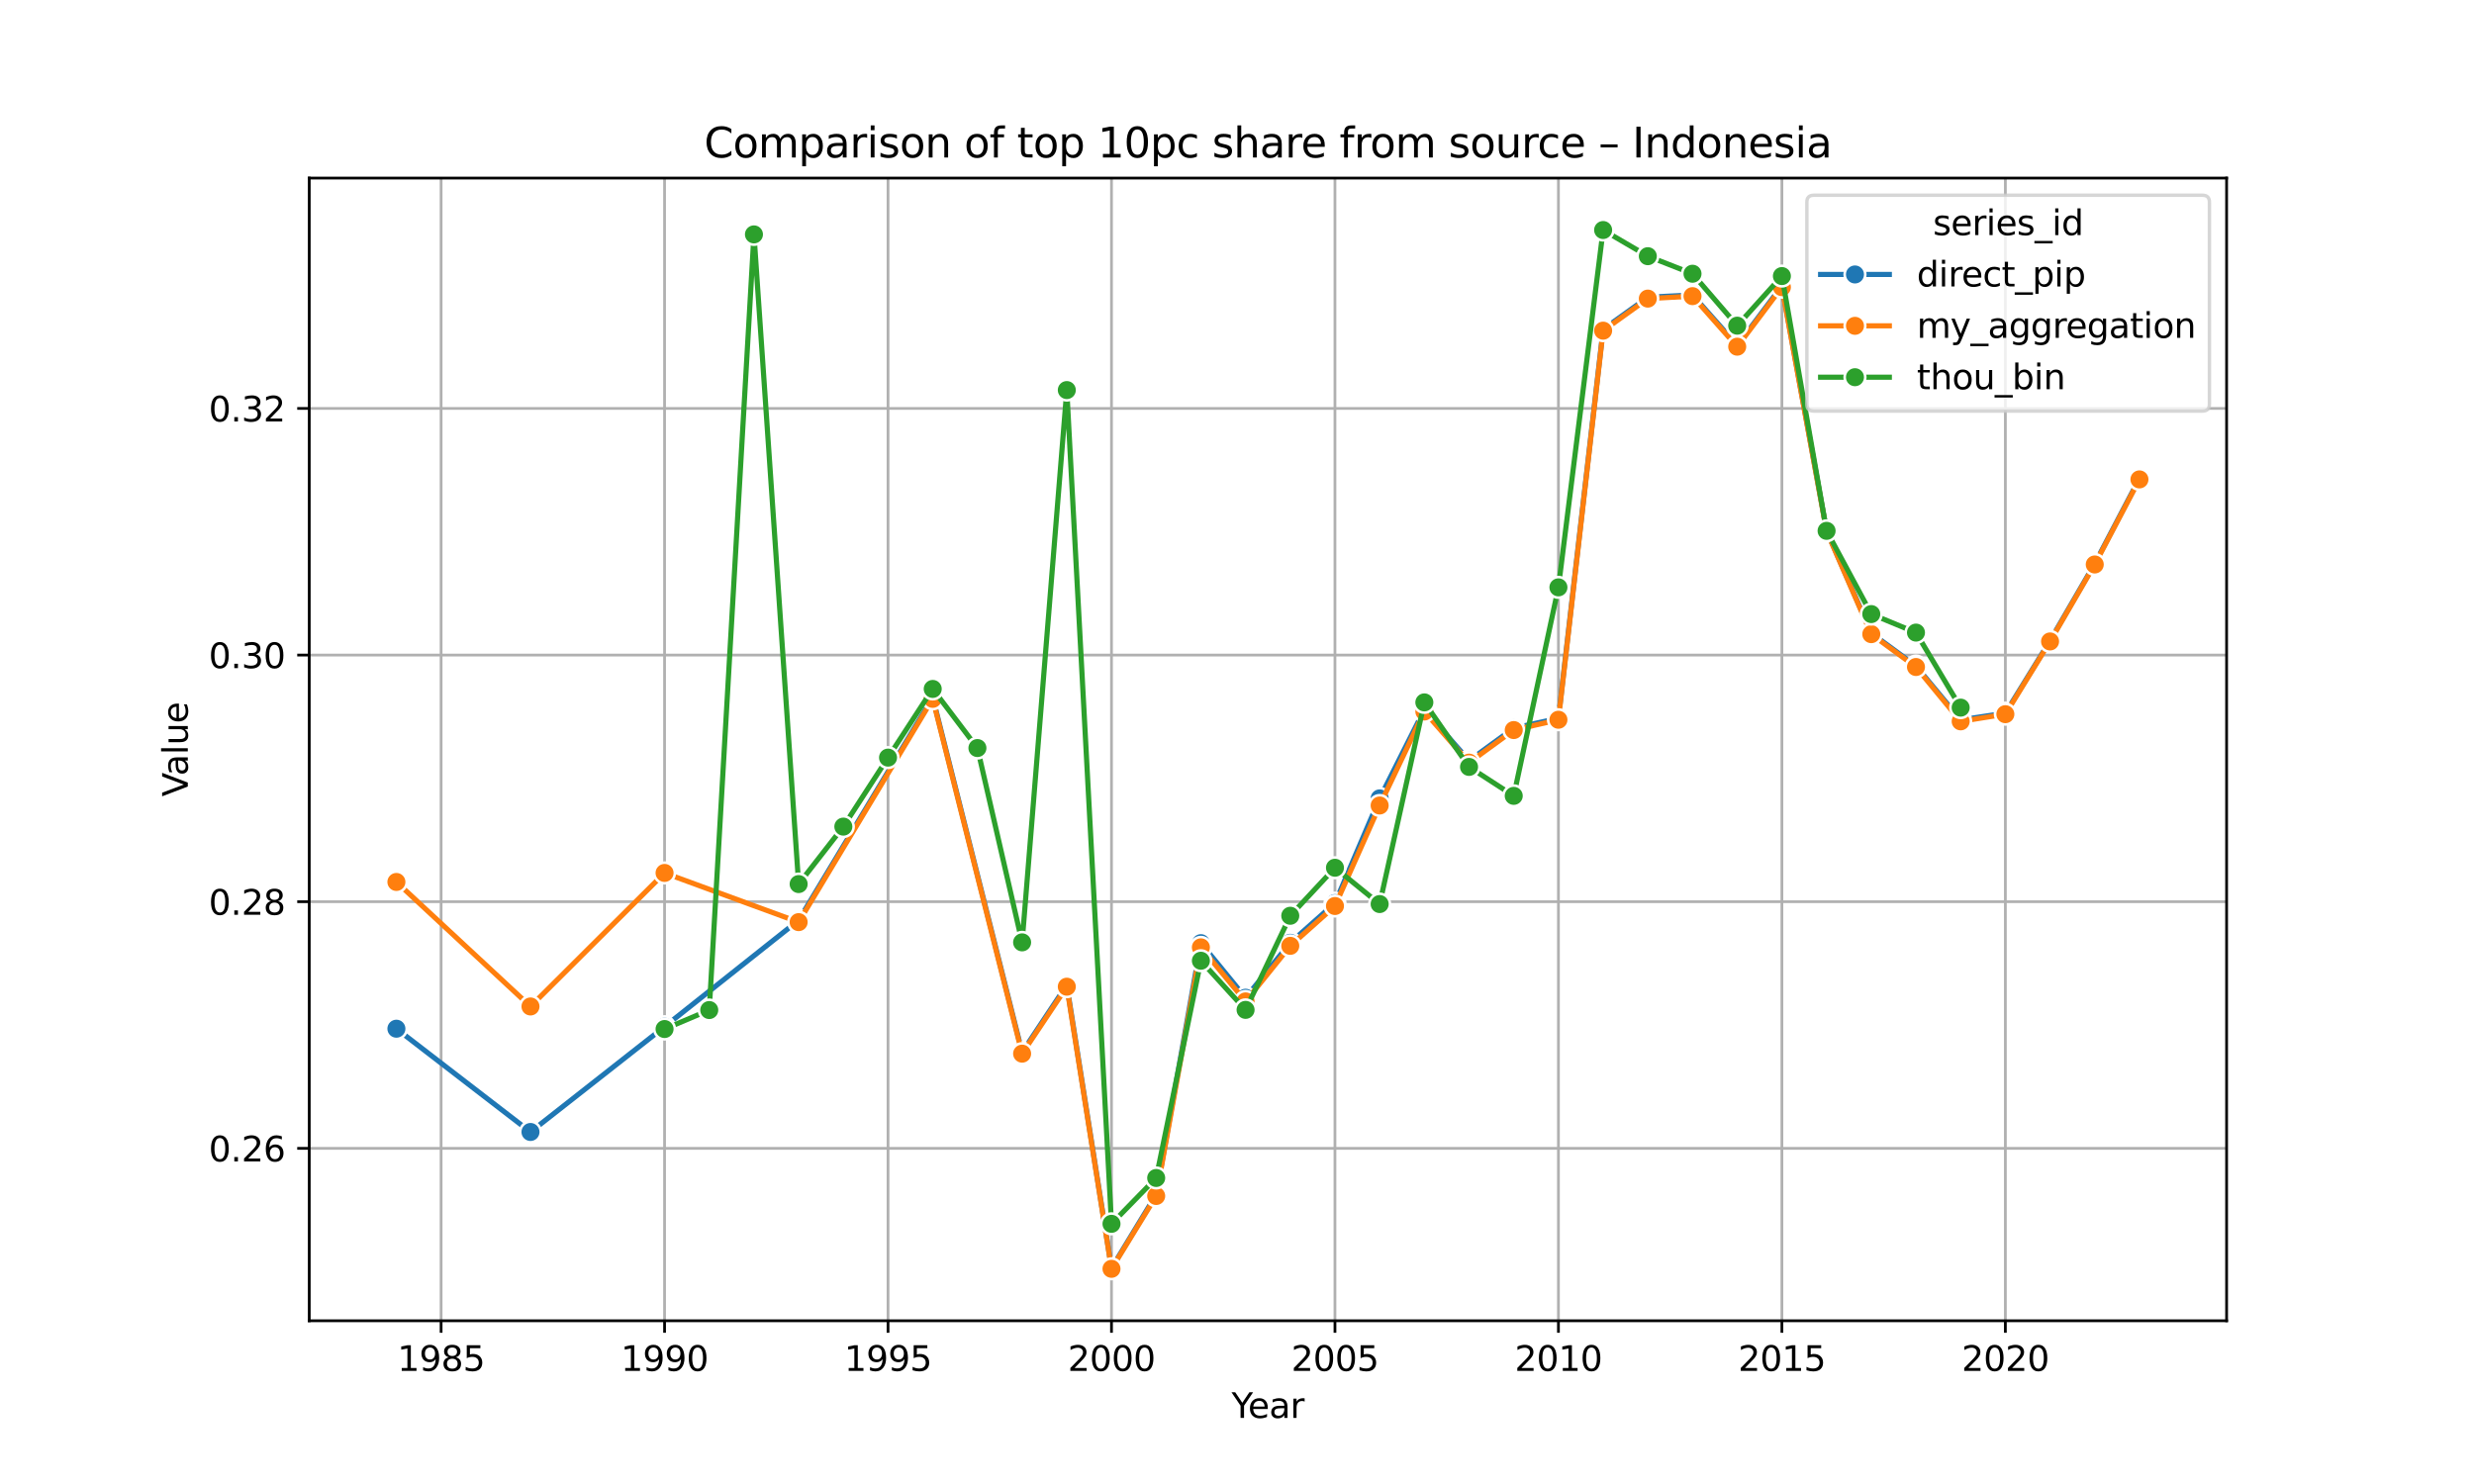 <?xml version="1.0" encoding="utf-8" standalone="no"?>
<!DOCTYPE svg PUBLIC "-//W3C//DTD SVG 1.1//EN"
  "http://www.w3.org/Graphics/SVG/1.1/DTD/svg11.dtd">
<svg xmlns:xlink="http://www.w3.org/1999/xlink" width="720pt" height="432pt" viewBox="0 0 720 432" xmlns="http://www.w3.org/2000/svg" version="1.1">
 <defs>
  <style type="text/css">*{stroke-linejoin: round; stroke-linecap: butt}</style>
 </defs>
 <g id="figure_1">
  <g id="patch_1">
   <path d="M 0 432 
L 720 432 
L 720 0 
L 0 0 
z
" style="fill: #ffffff"/>
  </g>
  <g id="axes_1">
   <g id="patch_2">
    <path d="M 90 384.48 
L 648 384.48 
L 648 51.84 
L 90 51.84 
z
" style="fill: #ffffff"/>
   </g>
   <g id="PolyCollection_1"/>
   <g id="PolyCollection_2"/>
   <g id="PolyCollection_3"/>
   <g id="matplotlib.axis_1">
    <g id="xtick_1">
     <g id="line2d_1">
      <path d="M 128.371 384.48 
L 128.371 51.84 
" clip-path="url(#pa22957b553)" style="fill: none; stroke: #b0b0b0; stroke-width: 0.8; stroke-linecap: square"/>
     </g>
     <g id="line2d_2">
      <defs>
       <path id="m1f0061fd7f" d="M 0 0 
L 0 3.5 
" style="stroke: #000000; stroke-width: 0.8"/>
      </defs>
      <g>
       <use xlink:href="#m1f0061fd7f" x="128.371" y="384.48" style="stroke: #000000; stroke-width: 0.8"/>
      </g>
     </g>
     <g id="text_1">
      <!-- 1985 -->
      <g transform="translate(115.646 399.078) scale(0.1 -0.1)">
       <defs>
        <path id="DejaVuSans-31" d="M 794 531 
L 1825 531 
L 1825 4091 
L 703 3866 
L 703 4441 
L 1819 4666 
L 2450 4666 
L 2450 531 
L 3481 531 
L 3481 0 
L 794 0 
L 794 531 
z
" transform="scale(0.016)"/>
        <path id="DejaVuSans-39" d="M 703 97 
L 703 672 
Q 941 559 1184 500 
Q 1428 441 1663 441 
Q 2288 441 2617 861 
Q 2947 1281 2994 2138 
Q 2813 1869 2534 1725 
Q 2256 1581 1919 1581 
Q 1219 1581 811 2004 
Q 403 2428 403 3163 
Q 403 3881 828 4315 
Q 1253 4750 1959 4750 
Q 2769 4750 3195 4129 
Q 3622 3509 3622 2328 
Q 3622 1225 3098 567 
Q 2575 -91 1691 -91 
Q 1453 -91 1209 -44 
Q 966 3 703 97 
z
M 1959 2075 
Q 2384 2075 2632 2365 
Q 2881 2656 2881 3163 
Q 2881 3666 2632 3958 
Q 2384 4250 1959 4250 
Q 1534 4250 1286 3958 
Q 1038 3666 1038 3163 
Q 1038 2656 1286 2365 
Q 1534 2075 1959 2075 
z
" transform="scale(0.016)"/>
        <path id="DejaVuSans-38" d="M 2034 2216 
Q 1584 2216 1326 1975 
Q 1069 1734 1069 1313 
Q 1069 891 1326 650 
Q 1584 409 2034 409 
Q 2484 409 2743 651 
Q 3003 894 3003 1313 
Q 3003 1734 2745 1975 
Q 2488 2216 2034 2216 
z
M 1403 2484 
Q 997 2584 770 2862 
Q 544 3141 544 3541 
Q 544 4100 942 4425 
Q 1341 4750 2034 4750 
Q 2731 4750 3128 4425 
Q 3525 4100 3525 3541 
Q 3525 3141 3298 2862 
Q 3072 2584 2669 2484 
Q 3125 2378 3379 2068 
Q 3634 1759 3634 1313 
Q 3634 634 3220 271 
Q 2806 -91 2034 -91 
Q 1263 -91 848 271 
Q 434 634 434 1313 
Q 434 1759 690 2068 
Q 947 2378 1403 2484 
z
M 1172 3481 
Q 1172 3119 1398 2916 
Q 1625 2713 2034 2713 
Q 2441 2713 2670 2916 
Q 2900 3119 2900 3481 
Q 2900 3844 2670 4047 
Q 2441 4250 2034 4250 
Q 1625 4250 1398 4047 
Q 1172 3844 1172 3481 
z
" transform="scale(0.016)"/>
        <path id="DejaVuSans-35" d="M 691 4666 
L 3169 4666 
L 3169 4134 
L 1269 4134 
L 1269 2991 
Q 1406 3038 1543 3061 
Q 1681 3084 1819 3084 
Q 2600 3084 3056 2656 
Q 3513 2228 3513 1497 
Q 3513 744 3044 326 
Q 2575 -91 1722 -91 
Q 1428 -91 1123 -41 
Q 819 9 494 109 
L 494 744 
Q 775 591 1075 516 
Q 1375 441 1709 441 
Q 2250 441 2565 725 
Q 2881 1009 2881 1497 
Q 2881 1984 2565 2268 
Q 2250 2553 1709 2553 
Q 1456 2553 1204 2497 
Q 953 2441 691 2322 
L 691 4666 
z
" transform="scale(0.016)"/>
       </defs>
       <use xlink:href="#DejaVuSans-31"/>
       <use xlink:href="#DejaVuSans-39" x="63.623"/>
       <use xlink:href="#DejaVuSans-38" x="127.246"/>
       <use xlink:href="#DejaVuSans-35" x="190.869"/>
      </g>
     </g>
    </g>
    <g id="xtick_2">
     <g id="line2d_3">
      <path d="M 193.406 384.48 
L 193.406 51.84 
" clip-path="url(#pa22957b553)" style="fill: none; stroke: #b0b0b0; stroke-width: 0.8; stroke-linecap: square"/>
     </g>
     <g id="line2d_4">
      <g>
       <use xlink:href="#m1f0061fd7f" x="193.406" y="384.48" style="stroke: #000000; stroke-width: 0.8"/>
      </g>
     </g>
     <g id="text_2">
      <!-- 1990 -->
      <g transform="translate(180.681 399.078) scale(0.1 -0.1)">
       <defs>
        <path id="DejaVuSans-30" d="M 2034 4250 
Q 1547 4250 1301 3770 
Q 1056 3291 1056 2328 
Q 1056 1369 1301 889 
Q 1547 409 2034 409 
Q 2525 409 2770 889 
Q 3016 1369 3016 2328 
Q 3016 3291 2770 3770 
Q 2525 4250 2034 4250 
z
M 2034 4750 
Q 2819 4750 3233 4129 
Q 3647 3509 3647 2328 
Q 3647 1150 3233 529 
Q 2819 -91 2034 -91 
Q 1250 -91 836 529 
Q 422 1150 422 2328 
Q 422 3509 836 4129 
Q 1250 4750 2034 4750 
z
" transform="scale(0.016)"/>
       </defs>
       <use xlink:href="#DejaVuSans-31"/>
       <use xlink:href="#DejaVuSans-39" x="63.623"/>
       <use xlink:href="#DejaVuSans-39" x="127.246"/>
       <use xlink:href="#DejaVuSans-30" x="190.869"/>
      </g>
     </g>
    </g>
    <g id="xtick_3">
     <g id="line2d_5">
      <path d="M 258.441 384.48 
L 258.441 51.84 
" clip-path="url(#pa22957b553)" style="fill: none; stroke: #b0b0b0; stroke-width: 0.8; stroke-linecap: square"/>
     </g>
     <g id="line2d_6">
      <g>
       <use xlink:href="#m1f0061fd7f" x="258.441" y="384.48" style="stroke: #000000; stroke-width: 0.8"/>
      </g>
     </g>
     <g id="text_3">
      <!-- 1995 -->
      <g transform="translate(245.716 399.078) scale(0.1 -0.1)">
       <use xlink:href="#DejaVuSans-31"/>
       <use xlink:href="#DejaVuSans-39" x="63.623"/>
       <use xlink:href="#DejaVuSans-39" x="127.246"/>
       <use xlink:href="#DejaVuSans-35" x="190.869"/>
      </g>
     </g>
    </g>
    <g id="xtick_4">
     <g id="line2d_7">
      <path d="M 323.476 384.48 
L 323.476 51.84 
" clip-path="url(#pa22957b553)" style="fill: none; stroke: #b0b0b0; stroke-width: 0.8; stroke-linecap: square"/>
     </g>
     <g id="line2d_8">
      <g>
       <use xlink:href="#m1f0061fd7f" x="323.476" y="384.48" style="stroke: #000000; stroke-width: 0.8"/>
      </g>
     </g>
     <g id="text_4">
      <!-- 2000 -->
      <g transform="translate(310.751 399.078) scale(0.1 -0.1)">
       <defs>
        <path id="DejaVuSans-32" d="M 1228 531 
L 3431 531 
L 3431 0 
L 469 0 
L 469 531 
Q 828 903 1448 1529 
Q 2069 2156 2228 2338 
Q 2531 2678 2651 2914 
Q 2772 3150 2772 3378 
Q 2772 3750 2511 3984 
Q 2250 4219 1831 4219 
Q 1534 4219 1204 4116 
Q 875 4013 500 3803 
L 500 4441 
Q 881 4594 1212 4672 
Q 1544 4750 1819 4750 
Q 2544 4750 2975 4387 
Q 3406 4025 3406 3419 
Q 3406 3131 3298 2873 
Q 3191 2616 2906 2266 
Q 2828 2175 2409 1742 
Q 1991 1309 1228 531 
z
" transform="scale(0.016)"/>
       </defs>
       <use xlink:href="#DejaVuSans-32"/>
       <use xlink:href="#DejaVuSans-30" x="63.623"/>
       <use xlink:href="#DejaVuSans-30" x="127.246"/>
       <use xlink:href="#DejaVuSans-30" x="190.869"/>
      </g>
     </g>
    </g>
    <g id="xtick_5">
     <g id="line2d_9">
      <path d="M 388.51 384.48 
L 388.51 51.84 
" clip-path="url(#pa22957b553)" style="fill: none; stroke: #b0b0b0; stroke-width: 0.8; stroke-linecap: square"/>
     </g>
     <g id="line2d_10">
      <g>
       <use xlink:href="#m1f0061fd7f" x="388.51" y="384.48" style="stroke: #000000; stroke-width: 0.8"/>
      </g>
     </g>
     <g id="text_5">
      <!-- 2005 -->
      <g transform="translate(375.785 399.078) scale(0.1 -0.1)">
       <use xlink:href="#DejaVuSans-32"/>
       <use xlink:href="#DejaVuSans-30" x="63.623"/>
       <use xlink:href="#DejaVuSans-30" x="127.246"/>
       <use xlink:href="#DejaVuSans-35" x="190.869"/>
      </g>
     </g>
    </g>
    <g id="xtick_6">
     <g id="line2d_11">
      <path d="M 453.545 384.48 
L 453.545 51.84 
" clip-path="url(#pa22957b553)" style="fill: none; stroke: #b0b0b0; stroke-width: 0.8; stroke-linecap: square"/>
     </g>
     <g id="line2d_12">
      <g>
       <use xlink:href="#m1f0061fd7f" x="453.545" y="384.48" style="stroke: #000000; stroke-width: 0.8"/>
      </g>
     </g>
     <g id="text_6">
      <!-- 2010 -->
      <g transform="translate(440.82 399.078) scale(0.1 -0.1)">
       <use xlink:href="#DejaVuSans-32"/>
       <use xlink:href="#DejaVuSans-30" x="63.623"/>
       <use xlink:href="#DejaVuSans-31" x="127.246"/>
       <use xlink:href="#DejaVuSans-30" x="190.869"/>
      </g>
     </g>
    </g>
    <g id="xtick_7">
     <g id="line2d_13">
      <path d="M 518.58 384.48 
L 518.58 51.84 
" clip-path="url(#pa22957b553)" style="fill: none; stroke: #b0b0b0; stroke-width: 0.8; stroke-linecap: square"/>
     </g>
     <g id="line2d_14">
      <g>
       <use xlink:href="#m1f0061fd7f" x="518.58" y="384.48" style="stroke: #000000; stroke-width: 0.8"/>
      </g>
     </g>
     <g id="text_7">
      <!-- 2015 -->
      <g transform="translate(505.855 399.078) scale(0.1 -0.1)">
       <use xlink:href="#DejaVuSans-32"/>
       <use xlink:href="#DejaVuSans-30" x="63.623"/>
       <use xlink:href="#DejaVuSans-31" x="127.246"/>
       <use xlink:href="#DejaVuSans-35" x="190.869"/>
      </g>
     </g>
    </g>
    <g id="xtick_8">
     <g id="line2d_15">
      <path d="M 583.615 384.48 
L 583.615 51.84 
" clip-path="url(#pa22957b553)" style="fill: none; stroke: #b0b0b0; stroke-width: 0.8; stroke-linecap: square"/>
     </g>
     <g id="line2d_16">
      <g>
       <use xlink:href="#m1f0061fd7f" x="583.615" y="384.48" style="stroke: #000000; stroke-width: 0.8"/>
      </g>
     </g>
     <g id="text_8">
      <!-- 2020 -->
      <g transform="translate(570.89 399.078) scale(0.1 -0.1)">
       <use xlink:href="#DejaVuSans-32"/>
       <use xlink:href="#DejaVuSans-30" x="63.623"/>
       <use xlink:href="#DejaVuSans-32" x="127.246"/>
       <use xlink:href="#DejaVuSans-30" x="190.869"/>
      </g>
     </g>
    </g>
    <g id="text_9">
     <!-- Year -->
     <g transform="translate(358.413 412.757) scale(0.1 -0.1)">
      <defs>
       <path id="DejaVuSans-59" d="M -13 4666 
L 666 4666 
L 1959 2747 
L 3244 4666 
L 3922 4666 
L 2272 2222 
L 2272 0 
L 1638 0 
L 1638 2222 
L -13 4666 
z
" transform="scale(0.016)"/>
       <path id="DejaVuSans-65" d="M 3597 1894 
L 3597 1613 
L 953 1613 
Q 991 1019 1311 708 
Q 1631 397 2203 397 
Q 2534 397 2845 478 
Q 3156 559 3463 722 
L 3463 178 
Q 3153 47 2828 -22 
Q 2503 -91 2169 -91 
Q 1331 -91 842 396 
Q 353 884 353 1716 
Q 353 2575 817 3079 
Q 1281 3584 2069 3584 
Q 2775 3584 3186 3129 
Q 3597 2675 3597 1894 
z
M 3022 2063 
Q 3016 2534 2758 2815 
Q 2500 3097 2075 3097 
Q 1594 3097 1305 2825 
Q 1016 2553 972 2059 
L 3022 2063 
z
" transform="scale(0.016)"/>
       <path id="DejaVuSans-61" d="M 2194 1759 
Q 1497 1759 1228 1600 
Q 959 1441 959 1056 
Q 959 750 1161 570 
Q 1363 391 1709 391 
Q 2188 391 2477 730 
Q 2766 1069 2766 1631 
L 2766 1759 
L 2194 1759 
z
M 3341 1997 
L 3341 0 
L 2766 0 
L 2766 531 
Q 2569 213 2275 61 
Q 1981 -91 1556 -91 
Q 1019 -91 701 211 
Q 384 513 384 1019 
Q 384 1609 779 1909 
Q 1175 2209 1959 2209 
L 2766 2209 
L 2766 2266 
Q 2766 2663 2505 2880 
Q 2244 3097 1772 3097 
Q 1472 3097 1187 3025 
Q 903 2953 641 2809 
L 641 3341 
Q 956 3463 1253 3523 
Q 1550 3584 1831 3584 
Q 2591 3584 2966 3190 
Q 3341 2797 3341 1997 
z
" transform="scale(0.016)"/>
       <path id="DejaVuSans-72" d="M 2631 2963 
Q 2534 3019 2420 3045 
Q 2306 3072 2169 3072 
Q 1681 3072 1420 2755 
Q 1159 2438 1159 1844 
L 1159 0 
L 581 0 
L 581 3500 
L 1159 3500 
L 1159 2956 
Q 1341 3275 1631 3429 
Q 1922 3584 2338 3584 
Q 2397 3584 2469 3576 
Q 2541 3569 2628 3553 
L 2631 2963 
z
" transform="scale(0.016)"/>
      </defs>
      <use xlink:href="#DejaVuSans-59"/>
      <use xlink:href="#DejaVuSans-65" x="47.834"/>
      <use xlink:href="#DejaVuSans-61" x="109.357"/>
      <use xlink:href="#DejaVuSans-72" x="170.637"/>
     </g>
    </g>
   </g>
   <g id="matplotlib.axis_2">
    <g id="ytick_1">
     <g id="line2d_17">
      <path d="M 90 334.292 
L 648 334.292 
" clip-path="url(#pa22957b553)" style="fill: none; stroke: #b0b0b0; stroke-width: 0.8; stroke-linecap: square"/>
     </g>
     <g id="line2d_18">
      <defs>
       <path id="m5b7b2cc9ef" d="M 0 0 
L -3.5 0 
" style="stroke: #000000; stroke-width: 0.8"/>
      </defs>
      <g>
       <use xlink:href="#m5b7b2cc9ef" x="90" y="334.292" style="stroke: #000000; stroke-width: 0.8"/>
      </g>
     </g>
     <g id="text_10">
      <!-- 0.26 -->
      <g transform="translate(60.734 338.091) scale(0.1 -0.1)">
       <defs>
        <path id="DejaVuSans-2e" d="M 684 794 
L 1344 794 
L 1344 0 
L 684 0 
L 684 794 
z
" transform="scale(0.016)"/>
        <path id="DejaVuSans-36" d="M 2113 2584 
Q 1688 2584 1439 2293 
Q 1191 2003 1191 1497 
Q 1191 994 1439 701 
Q 1688 409 2113 409 
Q 2538 409 2786 701 
Q 3034 994 3034 1497 
Q 3034 2003 2786 2293 
Q 2538 2584 2113 2584 
z
M 3366 4563 
L 3366 3988 
Q 3128 4100 2886 4159 
Q 2644 4219 2406 4219 
Q 1781 4219 1451 3797 
Q 1122 3375 1075 2522 
Q 1259 2794 1537 2939 
Q 1816 3084 2150 3084 
Q 2853 3084 3261 2657 
Q 3669 2231 3669 1497 
Q 3669 778 3244 343 
Q 2819 -91 2113 -91 
Q 1303 -91 875 529 
Q 447 1150 447 2328 
Q 447 3434 972 4092 
Q 1497 4750 2381 4750 
Q 2619 4750 2861 4703 
Q 3103 4656 3366 4563 
z
" transform="scale(0.016)"/>
       </defs>
       <use xlink:href="#DejaVuSans-30"/>
       <use xlink:href="#DejaVuSans-2e" x="63.623"/>
       <use xlink:href="#DejaVuSans-32" x="95.41"/>
       <use xlink:href="#DejaVuSans-36" x="159.033"/>
      </g>
     </g>
    </g>
    <g id="ytick_2">
     <g id="line2d_19">
      <path d="M 90 262.493 
L 648 262.493 
" clip-path="url(#pa22957b553)" style="fill: none; stroke: #b0b0b0; stroke-width: 0.8; stroke-linecap: square"/>
     </g>
     <g id="line2d_20">
      <g>
       <use xlink:href="#m5b7b2cc9ef" x="90" y="262.493" style="stroke: #000000; stroke-width: 0.8"/>
      </g>
     </g>
     <g id="text_11">
      <!-- 0.28 -->
      <g transform="translate(60.734 266.292) scale(0.1 -0.1)">
       <use xlink:href="#DejaVuSans-30"/>
       <use xlink:href="#DejaVuSans-2e" x="63.623"/>
       <use xlink:href="#DejaVuSans-32" x="95.41"/>
       <use xlink:href="#DejaVuSans-38" x="159.033"/>
      </g>
     </g>
    </g>
    <g id="ytick_3">
     <g id="line2d_21">
      <path d="M 90 190.694 
L 648 190.694 
" clip-path="url(#pa22957b553)" style="fill: none; stroke: #b0b0b0; stroke-width: 0.8; stroke-linecap: square"/>
     </g>
     <g id="line2d_22">
      <g>
       <use xlink:href="#m5b7b2cc9ef" x="90" y="190.694" style="stroke: #000000; stroke-width: 0.8"/>
      </g>
     </g>
     <g id="text_12">
      <!-- 0.30 -->
      <g transform="translate(60.734 194.493) scale(0.1 -0.1)">
       <defs>
        <path id="DejaVuSans-33" d="M 2597 2516 
Q 3050 2419 3304 2112 
Q 3559 1806 3559 1356 
Q 3559 666 3084 287 
Q 2609 -91 1734 -91 
Q 1441 -91 1130 -33 
Q 819 25 488 141 
L 488 750 
Q 750 597 1062 519 
Q 1375 441 1716 441 
Q 2309 441 2620 675 
Q 2931 909 2931 1356 
Q 2931 1769 2642 2001 
Q 2353 2234 1838 2234 
L 1294 2234 
L 1294 2753 
L 1863 2753 
Q 2328 2753 2575 2939 
Q 2822 3125 2822 3475 
Q 2822 3834 2567 4026 
Q 2313 4219 1838 4219 
Q 1578 4219 1281 4162 
Q 984 4106 628 3988 
L 628 4550 
Q 988 4650 1302 4700 
Q 1616 4750 1894 4750 
Q 2613 4750 3031 4423 
Q 3450 4097 3450 3541 
Q 3450 3153 3228 2886 
Q 3006 2619 2597 2516 
z
" transform="scale(0.016)"/>
       </defs>
       <use xlink:href="#DejaVuSans-30"/>
       <use xlink:href="#DejaVuSans-2e" x="63.623"/>
       <use xlink:href="#DejaVuSans-33" x="95.41"/>
       <use xlink:href="#DejaVuSans-30" x="159.033"/>
      </g>
     </g>
    </g>
    <g id="ytick_4">
     <g id="line2d_23">
      <path d="M 90 118.895 
L 648 118.895 
" clip-path="url(#pa22957b553)" style="fill: none; stroke: #b0b0b0; stroke-width: 0.8; stroke-linecap: square"/>
     </g>
     <g id="line2d_24">
      <g>
       <use xlink:href="#m5b7b2cc9ef" x="90" y="118.895" style="stroke: #000000; stroke-width: 0.8"/>
      </g>
     </g>
     <g id="text_13">
      <!-- 0.32 -->
      <g transform="translate(60.734 122.694) scale(0.1 -0.1)">
       <use xlink:href="#DejaVuSans-30"/>
       <use xlink:href="#DejaVuSans-2e" x="63.623"/>
       <use xlink:href="#DejaVuSans-33" x="95.41"/>
       <use xlink:href="#DejaVuSans-32" x="159.033"/>
      </g>
     </g>
    </g>
    <g id="text_14">
     <!-- Value -->
     <g transform="translate(54.655 231.891) rotate(-90) scale(0.1 -0.1)">
      <defs>
       <path id="DejaVuSans-56" d="M 1831 0 
L 50 4666 
L 709 4666 
L 2188 738 
L 3669 4666 
L 4325 4666 
L 2547 0 
L 1831 0 
z
" transform="scale(0.016)"/>
       <path id="DejaVuSans-6c" d="M 603 4863 
L 1178 4863 
L 1178 0 
L 603 0 
L 603 4863 
z
" transform="scale(0.016)"/>
       <path id="DejaVuSans-75" d="M 544 1381 
L 544 3500 
L 1119 3500 
L 1119 1403 
Q 1119 906 1312 657 
Q 1506 409 1894 409 
Q 2359 409 2629 706 
Q 2900 1003 2900 1516 
L 2900 3500 
L 3475 3500 
L 3475 0 
L 2900 0 
L 2900 538 
Q 2691 219 2414 64 
Q 2138 -91 1772 -91 
Q 1169 -91 856 284 
Q 544 659 544 1381 
z
M 1991 3584 
L 1991 3584 
z
" transform="scale(0.016)"/>
      </defs>
      <use xlink:href="#DejaVuSans-56"/>
      <use xlink:href="#DejaVuSans-61" x="60.658"/>
      <use xlink:href="#DejaVuSans-6c" x="121.938"/>
      <use xlink:href="#DejaVuSans-75" x="149.721"/>
      <use xlink:href="#DejaVuSans-65" x="213.1"/>
     </g>
    </g>
   </g>
   <g id="line2d_25">
    <path d="M 115.364 299.461 
L 154.385 329.525 
L 193.406 298.873 
L 232.427 267.889 
L 271.448 203.035 
L 297.462 306.315 
L 310.469 286.747 
L 323.476 369.161 
L 336.483 347.745 
L 349.49 274.557 
L 362.497 290.445 
L 375.503 274.454 
L 388.51 262.901 
L 401.517 232.416 
L 414.524 206.563 
L 427.531 221.444 
L 440.538 211.962 
L 453.545 209.098 
L 466.552 95.867 
L 479.559 86.528 
L 492.566 85.855 
L 505.573 100.541 
L 518.58 83.223 
L 531.587 154.501 
L 544.594 184.315 
L 557.601 193.882 
L 570.608 209.56 
L 583.615 207.586 
L 596.622 186.497 
L 609.629 164.075 
L 622.636 139.279 
" clip-path="url(#pa22957b553)" style="fill: none; stroke: #1f77b4; stroke-width: 1.5; stroke-linecap: square"/>
    <defs>
     <path id="m236409dd72" d="M 0 3 
C 0.796 3 1.559 2.684 2.121 2.121 
C 2.684 1.559 3 0.796 3 0 
C 3 -0.796 2.684 -1.559 2.121 -2.121 
C 1.559 -2.684 0.796 -3 0 -3 
C -0.796 -3 -1.559 -2.684 -2.121 -2.121 
C -2.684 -1.559 -3 -0.796 -3 0 
C -3 0.796 -2.684 1.559 -2.121 2.121 
C -1.559 2.684 -0.796 3 0 3 
z
" style="stroke: #ffffff; stroke-width: 0.75"/>
    </defs>
    <g clip-path="url(#pa22957b553)">
     <use xlink:href="#m236409dd72" x="115.364" y="299.461" style="fill: #1f77b4; stroke: #ffffff; stroke-width: 0.75"/>
     <use xlink:href="#m236409dd72" x="154.385" y="329.525" style="fill: #1f77b4; stroke: #ffffff; stroke-width: 0.75"/>
     <use xlink:href="#m236409dd72" x="193.406" y="298.873" style="fill: #1f77b4; stroke: #ffffff; stroke-width: 0.75"/>
     <use xlink:href="#m236409dd72" x="232.427" y="267.889" style="fill: #1f77b4; stroke: #ffffff; stroke-width: 0.75"/>
     <use xlink:href="#m236409dd72" x="271.448" y="203.035" style="fill: #1f77b4; stroke: #ffffff; stroke-width: 0.75"/>
     <use xlink:href="#m236409dd72" x="297.462" y="306.315" style="fill: #1f77b4; stroke: #ffffff; stroke-width: 0.75"/>
     <use xlink:href="#m236409dd72" x="310.469" y="286.747" style="fill: #1f77b4; stroke: #ffffff; stroke-width: 0.75"/>
     <use xlink:href="#m236409dd72" x="323.476" y="369.161" style="fill: #1f77b4; stroke: #ffffff; stroke-width: 0.75"/>
     <use xlink:href="#m236409dd72" x="336.483" y="347.745" style="fill: #1f77b4; stroke: #ffffff; stroke-width: 0.75"/>
     <use xlink:href="#m236409dd72" x="349.49" y="274.557" style="fill: #1f77b4; stroke: #ffffff; stroke-width: 0.75"/>
     <use xlink:href="#m236409dd72" x="362.497" y="290.445" style="fill: #1f77b4; stroke: #ffffff; stroke-width: 0.75"/>
     <use xlink:href="#m236409dd72" x="375.503" y="274.454" style="fill: #1f77b4; stroke: #ffffff; stroke-width: 0.75"/>
     <use xlink:href="#m236409dd72" x="388.51" y="262.901" style="fill: #1f77b4; stroke: #ffffff; stroke-width: 0.75"/>
     <use xlink:href="#m236409dd72" x="401.517" y="232.416" style="fill: #1f77b4; stroke: #ffffff; stroke-width: 0.75"/>
     <use xlink:href="#m236409dd72" x="414.524" y="206.563" style="fill: #1f77b4; stroke: #ffffff; stroke-width: 0.75"/>
     <use xlink:href="#m236409dd72" x="427.531" y="221.444" style="fill: #1f77b4; stroke: #ffffff; stroke-width: 0.75"/>
     <use xlink:href="#m236409dd72" x="440.538" y="211.962" style="fill: #1f77b4; stroke: #ffffff; stroke-width: 0.75"/>
     <use xlink:href="#m236409dd72" x="453.545" y="209.098" style="fill: #1f77b4; stroke: #ffffff; stroke-width: 0.75"/>
     <use xlink:href="#m236409dd72" x="466.552" y="95.867" style="fill: #1f77b4; stroke: #ffffff; stroke-width: 0.75"/>
     <use xlink:href="#m236409dd72" x="479.559" y="86.528" style="fill: #1f77b4; stroke: #ffffff; stroke-width: 0.75"/>
     <use xlink:href="#m236409dd72" x="492.566" y="85.855" style="fill: #1f77b4; stroke: #ffffff; stroke-width: 0.75"/>
     <use xlink:href="#m236409dd72" x="505.573" y="100.541" style="fill: #1f77b4; stroke: #ffffff; stroke-width: 0.75"/>
     <use xlink:href="#m236409dd72" x="518.58" y="83.223" style="fill: #1f77b4; stroke: #ffffff; stroke-width: 0.75"/>
     <use xlink:href="#m236409dd72" x="531.587" y="154.501" style="fill: #1f77b4; stroke: #ffffff; stroke-width: 0.75"/>
     <use xlink:href="#m236409dd72" x="544.594" y="184.315" style="fill: #1f77b4; stroke: #ffffff; stroke-width: 0.75"/>
     <use xlink:href="#m236409dd72" x="557.601" y="193.882" style="fill: #1f77b4; stroke: #ffffff; stroke-width: 0.75"/>
     <use xlink:href="#m236409dd72" x="570.608" y="209.56" style="fill: #1f77b4; stroke: #ffffff; stroke-width: 0.75"/>
     <use xlink:href="#m236409dd72" x="583.615" y="207.586" style="fill: #1f77b4; stroke: #ffffff; stroke-width: 0.75"/>
     <use xlink:href="#m236409dd72" x="596.622" y="186.497" style="fill: #1f77b4; stroke: #ffffff; stroke-width: 0.75"/>
     <use xlink:href="#m236409dd72" x="609.629" y="164.075" style="fill: #1f77b4; stroke: #ffffff; stroke-width: 0.75"/>
     <use xlink:href="#m236409dd72" x="622.636" y="139.279" style="fill: #1f77b4; stroke: #ffffff; stroke-width: 0.75"/>
    </g>
   </g>
   <g id="line2d_26">
    <path d="M 115.364 256.743 
L 154.385 292.989 
L 193.406 254.116 
L 232.427 268.437 
L 271.448 203.436 
L 297.462 306.724 
L 310.469 287.231 
L 323.476 369.36 
L 336.483 348.158 
L 349.49 275.778 
L 362.497 291.515 
L 375.503 275.342 
L 388.51 263.744 
L 401.517 234.483 
L 414.524 207.125 
L 427.531 222.003 
L 440.538 212.525 
L 453.545 209.522 
L 466.552 96.256 
L 479.559 86.925 
L 492.566 86.208 
L 505.573 100.922 
L 518.58 83.593 
L 531.587 154.629 
L 544.594 184.608 
L 557.601 194.17 
L 570.608 209.988 
L 583.615 207.904 
L 596.622 186.728 
L 609.629 164.323 
L 622.636 139.557 
" clip-path="url(#pa22957b553)" style="fill: none; stroke: #ff7f0e; stroke-width: 1.5; stroke-linecap: square"/>
    <defs>
     <path id="mb5f2eb458c" d="M 0 3 
C 0.796 3 1.559 2.684 2.121 2.121 
C 2.684 1.559 3 0.796 3 0 
C 3 -0.796 2.684 -1.559 2.121 -2.121 
C 1.559 -2.684 0.796 -3 0 -3 
C -0.796 -3 -1.559 -2.684 -2.121 -2.121 
C -2.684 -1.559 -3 -0.796 -3 0 
C -3 0.796 -2.684 1.559 -2.121 2.121 
C -1.559 2.684 -0.796 3 0 3 
z
" style="stroke: #ffffff; stroke-width: 0.75"/>
    </defs>
    <g clip-path="url(#pa22957b553)">
     <use xlink:href="#mb5f2eb458c" x="115.364" y="256.743" style="fill: #ff7f0e; stroke: #ffffff; stroke-width: 0.75"/>
     <use xlink:href="#mb5f2eb458c" x="154.385" y="292.989" style="fill: #ff7f0e; stroke: #ffffff; stroke-width: 0.75"/>
     <use xlink:href="#mb5f2eb458c" x="193.406" y="254.116" style="fill: #ff7f0e; stroke: #ffffff; stroke-width: 0.75"/>
     <use xlink:href="#mb5f2eb458c" x="232.427" y="268.437" style="fill: #ff7f0e; stroke: #ffffff; stroke-width: 0.75"/>
     <use xlink:href="#mb5f2eb458c" x="271.448" y="203.436" style="fill: #ff7f0e; stroke: #ffffff; stroke-width: 0.75"/>
     <use xlink:href="#mb5f2eb458c" x="297.462" y="306.724" style="fill: #ff7f0e; stroke: #ffffff; stroke-width: 0.75"/>
     <use xlink:href="#mb5f2eb458c" x="310.469" y="287.231" style="fill: #ff7f0e; stroke: #ffffff; stroke-width: 0.75"/>
     <use xlink:href="#mb5f2eb458c" x="323.476" y="369.36" style="fill: #ff7f0e; stroke: #ffffff; stroke-width: 0.75"/>
     <use xlink:href="#mb5f2eb458c" x="336.483" y="348.158" style="fill: #ff7f0e; stroke: #ffffff; stroke-width: 0.75"/>
     <use xlink:href="#mb5f2eb458c" x="349.49" y="275.778" style="fill: #ff7f0e; stroke: #ffffff; stroke-width: 0.75"/>
     <use xlink:href="#mb5f2eb458c" x="362.497" y="291.515" style="fill: #ff7f0e; stroke: #ffffff; stroke-width: 0.75"/>
     <use xlink:href="#mb5f2eb458c" x="375.503" y="275.342" style="fill: #ff7f0e; stroke: #ffffff; stroke-width: 0.75"/>
     <use xlink:href="#mb5f2eb458c" x="388.51" y="263.744" style="fill: #ff7f0e; stroke: #ffffff; stroke-width: 0.75"/>
     <use xlink:href="#mb5f2eb458c" x="401.517" y="234.483" style="fill: #ff7f0e; stroke: #ffffff; stroke-width: 0.75"/>
     <use xlink:href="#mb5f2eb458c" x="414.524" y="207.125" style="fill: #ff7f0e; stroke: #ffffff; stroke-width: 0.75"/>
     <use xlink:href="#mb5f2eb458c" x="427.531" y="222.003" style="fill: #ff7f0e; stroke: #ffffff; stroke-width: 0.75"/>
     <use xlink:href="#mb5f2eb458c" x="440.538" y="212.525" style="fill: #ff7f0e; stroke: #ffffff; stroke-width: 0.75"/>
     <use xlink:href="#mb5f2eb458c" x="453.545" y="209.522" style="fill: #ff7f0e; stroke: #ffffff; stroke-width: 0.75"/>
     <use xlink:href="#mb5f2eb458c" x="466.552" y="96.256" style="fill: #ff7f0e; stroke: #ffffff; stroke-width: 0.75"/>
     <use xlink:href="#mb5f2eb458c" x="479.559" y="86.925" style="fill: #ff7f0e; stroke: #ffffff; stroke-width: 0.75"/>
     <use xlink:href="#mb5f2eb458c" x="492.566" y="86.208" style="fill: #ff7f0e; stroke: #ffffff; stroke-width: 0.75"/>
     <use xlink:href="#mb5f2eb458c" x="505.573" y="100.922" style="fill: #ff7f0e; stroke: #ffffff; stroke-width: 0.75"/>
     <use xlink:href="#mb5f2eb458c" x="518.58" y="83.593" style="fill: #ff7f0e; stroke: #ffffff; stroke-width: 0.75"/>
     <use xlink:href="#mb5f2eb458c" x="531.587" y="154.629" style="fill: #ff7f0e; stroke: #ffffff; stroke-width: 0.75"/>
     <use xlink:href="#mb5f2eb458c" x="544.594" y="184.608" style="fill: #ff7f0e; stroke: #ffffff; stroke-width: 0.75"/>
     <use xlink:href="#mb5f2eb458c" x="557.601" y="194.17" style="fill: #ff7f0e; stroke: #ffffff; stroke-width: 0.75"/>
     <use xlink:href="#mb5f2eb458c" x="570.608" y="209.988" style="fill: #ff7f0e; stroke: #ffffff; stroke-width: 0.75"/>
     <use xlink:href="#mb5f2eb458c" x="583.615" y="207.904" style="fill: #ff7f0e; stroke: #ffffff; stroke-width: 0.75"/>
     <use xlink:href="#mb5f2eb458c" x="596.622" y="186.728" style="fill: #ff7f0e; stroke: #ffffff; stroke-width: 0.75"/>
     <use xlink:href="#mb5f2eb458c" x="609.629" y="164.323" style="fill: #ff7f0e; stroke: #ffffff; stroke-width: 0.75"/>
     <use xlink:href="#mb5f2eb458c" x="622.636" y="139.557" style="fill: #ff7f0e; stroke: #ffffff; stroke-width: 0.75"/>
    </g>
   </g>
   <g id="line2d_27">
    <path d="M 193.406 299.557 
L 206.413 294.031 
L 219.42 68.234 
L 232.427 257.359 
L 245.434 240.631 
L 258.441 220.544 
L 271.448 200.551 
L 284.455 217.762 
L 297.462 274.326 
L 310.469 113.553 
L 323.476 356.264 
L 336.483 342.915 
L 349.49 279.68 
L 362.497 293.979 
L 375.503 266.582 
L 388.51 252.607 
L 401.517 263.175 
L 414.524 204.469 
L 427.531 223.253 
L 440.538 231.679 
L 453.545 170.983 
L 466.552 66.96 
L 479.559 74.578 
L 492.566 79.684 
L 505.573 94.804 
L 518.58 80.363 
L 531.587 154.533 
L 544.594 178.763 
L 557.601 184.152 
L 570.608 205.997 
" clip-path="url(#pa22957b553)" style="fill: none; stroke: #2ca02c; stroke-width: 1.5; stroke-linecap: square"/>
    <defs>
     <path id="m4fe45c9723" d="M 0 3 
C 0.796 3 1.559 2.684 2.121 2.121 
C 2.684 1.559 3 0.796 3 0 
C 3 -0.796 2.684 -1.559 2.121 -2.121 
C 1.559 -2.684 0.796 -3 0 -3 
C -0.796 -3 -1.559 -2.684 -2.121 -2.121 
C -2.684 -1.559 -3 -0.796 -3 0 
C -3 0.796 -2.684 1.559 -2.121 2.121 
C -1.559 2.684 -0.796 3 0 3 
z
" style="stroke: #ffffff; stroke-width: 0.75"/>
    </defs>
    <g clip-path="url(#pa22957b553)">
     <use xlink:href="#m4fe45c9723" x="193.406" y="299.557" style="fill: #2ca02c; stroke: #ffffff; stroke-width: 0.75"/>
     <use xlink:href="#m4fe45c9723" x="206.413" y="294.031" style="fill: #2ca02c; stroke: #ffffff; stroke-width: 0.75"/>
     <use xlink:href="#m4fe45c9723" x="219.42" y="68.234" style="fill: #2ca02c; stroke: #ffffff; stroke-width: 0.75"/>
     <use xlink:href="#m4fe45c9723" x="232.427" y="257.359" style="fill: #2ca02c; stroke: #ffffff; stroke-width: 0.75"/>
     <use xlink:href="#m4fe45c9723" x="245.434" y="240.631" style="fill: #2ca02c; stroke: #ffffff; stroke-width: 0.75"/>
     <use xlink:href="#m4fe45c9723" x="258.441" y="220.544" style="fill: #2ca02c; stroke: #ffffff; stroke-width: 0.75"/>
     <use xlink:href="#m4fe45c9723" x="271.448" y="200.551" style="fill: #2ca02c; stroke: #ffffff; stroke-width: 0.75"/>
     <use xlink:href="#m4fe45c9723" x="284.455" y="217.762" style="fill: #2ca02c; stroke: #ffffff; stroke-width: 0.75"/>
     <use xlink:href="#m4fe45c9723" x="297.462" y="274.326" style="fill: #2ca02c; stroke: #ffffff; stroke-width: 0.75"/>
     <use xlink:href="#m4fe45c9723" x="310.469" y="113.553" style="fill: #2ca02c; stroke: #ffffff; stroke-width: 0.75"/>
     <use xlink:href="#m4fe45c9723" x="323.476" y="356.264" style="fill: #2ca02c; stroke: #ffffff; stroke-width: 0.75"/>
     <use xlink:href="#m4fe45c9723" x="336.483" y="342.915" style="fill: #2ca02c; stroke: #ffffff; stroke-width: 0.75"/>
     <use xlink:href="#m4fe45c9723" x="349.49" y="279.68" style="fill: #2ca02c; stroke: #ffffff; stroke-width: 0.75"/>
     <use xlink:href="#m4fe45c9723" x="362.497" y="293.979" style="fill: #2ca02c; stroke: #ffffff; stroke-width: 0.75"/>
     <use xlink:href="#m4fe45c9723" x="375.503" y="266.582" style="fill: #2ca02c; stroke: #ffffff; stroke-width: 0.75"/>
     <use xlink:href="#m4fe45c9723" x="388.51" y="252.607" style="fill: #2ca02c; stroke: #ffffff; stroke-width: 0.75"/>
     <use xlink:href="#m4fe45c9723" x="401.517" y="263.175" style="fill: #2ca02c; stroke: #ffffff; stroke-width: 0.75"/>
     <use xlink:href="#m4fe45c9723" x="414.524" y="204.469" style="fill: #2ca02c; stroke: #ffffff; stroke-width: 0.75"/>
     <use xlink:href="#m4fe45c9723" x="427.531" y="223.253" style="fill: #2ca02c; stroke: #ffffff; stroke-width: 0.75"/>
     <use xlink:href="#m4fe45c9723" x="440.538" y="231.679" style="fill: #2ca02c; stroke: #ffffff; stroke-width: 0.75"/>
     <use xlink:href="#m4fe45c9723" x="453.545" y="170.983" style="fill: #2ca02c; stroke: #ffffff; stroke-width: 0.75"/>
     <use xlink:href="#m4fe45c9723" x="466.552" y="66.96" style="fill: #2ca02c; stroke: #ffffff; stroke-width: 0.75"/>
     <use xlink:href="#m4fe45c9723" x="479.559" y="74.578" style="fill: #2ca02c; stroke: #ffffff; stroke-width: 0.75"/>
     <use xlink:href="#m4fe45c9723" x="492.566" y="79.684" style="fill: #2ca02c; stroke: #ffffff; stroke-width: 0.75"/>
     <use xlink:href="#m4fe45c9723" x="505.573" y="94.804" style="fill: #2ca02c; stroke: #ffffff; stroke-width: 0.75"/>
     <use xlink:href="#m4fe45c9723" x="518.58" y="80.363" style="fill: #2ca02c; stroke: #ffffff; stroke-width: 0.75"/>
     <use xlink:href="#m4fe45c9723" x="531.587" y="154.533" style="fill: #2ca02c; stroke: #ffffff; stroke-width: 0.75"/>
     <use xlink:href="#m4fe45c9723" x="544.594" y="178.763" style="fill: #2ca02c; stroke: #ffffff; stroke-width: 0.75"/>
     <use xlink:href="#m4fe45c9723" x="557.601" y="184.152" style="fill: #2ca02c; stroke: #ffffff; stroke-width: 0.75"/>
     <use xlink:href="#m4fe45c9723" x="570.608" y="205.997" style="fill: #2ca02c; stroke: #ffffff; stroke-width: 0.75"/>
    </g>
   </g>
   <g id="line2d_28"/>
   <g id="line2d_29"/>
   <g id="line2d_30"/>
   <g id="patch_3">
    <path d="M 90 384.48 
L 90 51.84 
" style="fill: none; stroke: #000000; stroke-width: 0.8; stroke-linejoin: miter; stroke-linecap: square"/>
   </g>
   <g id="patch_4">
    <path d="M 648 384.48 
L 648 51.84 
" style="fill: none; stroke: #000000; stroke-width: 0.8; stroke-linejoin: miter; stroke-linecap: square"/>
   </g>
   <g id="patch_5">
    <path d="M 90 384.48 
L 648 384.48 
" style="fill: none; stroke: #000000; stroke-width: 0.8; stroke-linejoin: miter; stroke-linecap: square"/>
   </g>
   <g id="patch_6">
    <path d="M 90 51.84 
L 648 51.84 
" style="fill: none; stroke: #000000; stroke-width: 0.8; stroke-linejoin: miter; stroke-linecap: square"/>
   </g>
   <g id="text_15">
    <!-- Comparison of top 10pc share from source – Indonesia -->
    <g transform="translate(204.936 45.84) scale(0.12 -0.12)">
     <defs>
      <path id="DejaVuSans-43" d="M 4122 4306 
L 4122 3641 
Q 3803 3938 3442 4084 
Q 3081 4231 2675 4231 
Q 1875 4231 1450 3742 
Q 1025 3253 1025 2328 
Q 1025 1406 1450 917 
Q 1875 428 2675 428 
Q 3081 428 3442 575 
Q 3803 722 4122 1019 
L 4122 359 
Q 3791 134 3420 21 
Q 3050 -91 2638 -91 
Q 1578 -91 968 557 
Q 359 1206 359 2328 
Q 359 3453 968 4101 
Q 1578 4750 2638 4750 
Q 3056 4750 3426 4639 
Q 3797 4528 4122 4306 
z
" transform="scale(0.016)"/>
      <path id="DejaVuSans-6f" d="M 1959 3097 
Q 1497 3097 1228 2736 
Q 959 2375 959 1747 
Q 959 1119 1226 758 
Q 1494 397 1959 397 
Q 2419 397 2687 759 
Q 2956 1122 2956 1747 
Q 2956 2369 2687 2733 
Q 2419 3097 1959 3097 
z
M 1959 3584 
Q 2709 3584 3137 3096 
Q 3566 2609 3566 1747 
Q 3566 888 3137 398 
Q 2709 -91 1959 -91 
Q 1206 -91 779 398 
Q 353 888 353 1747 
Q 353 2609 779 3096 
Q 1206 3584 1959 3584 
z
" transform="scale(0.016)"/>
      <path id="DejaVuSans-6d" d="M 3328 2828 
Q 3544 3216 3844 3400 
Q 4144 3584 4550 3584 
Q 5097 3584 5394 3201 
Q 5691 2819 5691 2113 
L 5691 0 
L 5113 0 
L 5113 2094 
Q 5113 2597 4934 2840 
Q 4756 3084 4391 3084 
Q 3944 3084 3684 2787 
Q 3425 2491 3425 1978 
L 3425 0 
L 2847 0 
L 2847 2094 
Q 2847 2600 2669 2842 
Q 2491 3084 2119 3084 
Q 1678 3084 1418 2786 
Q 1159 2488 1159 1978 
L 1159 0 
L 581 0 
L 581 3500 
L 1159 3500 
L 1159 2956 
Q 1356 3278 1631 3431 
Q 1906 3584 2284 3584 
Q 2666 3584 2933 3390 
Q 3200 3197 3328 2828 
z
" transform="scale(0.016)"/>
      <path id="DejaVuSans-70" d="M 1159 525 
L 1159 -1331 
L 581 -1331 
L 581 3500 
L 1159 3500 
L 1159 2969 
Q 1341 3281 1617 3432 
Q 1894 3584 2278 3584 
Q 2916 3584 3314 3078 
Q 3713 2572 3713 1747 
Q 3713 922 3314 415 
Q 2916 -91 2278 -91 
Q 1894 -91 1617 61 
Q 1341 213 1159 525 
z
M 3116 1747 
Q 3116 2381 2855 2742 
Q 2594 3103 2138 3103 
Q 1681 3103 1420 2742 
Q 1159 2381 1159 1747 
Q 1159 1113 1420 752 
Q 1681 391 2138 391 
Q 2594 391 2855 752 
Q 3116 1113 3116 1747 
z
" transform="scale(0.016)"/>
      <path id="DejaVuSans-69" d="M 603 3500 
L 1178 3500 
L 1178 0 
L 603 0 
L 603 3500 
z
M 603 4863 
L 1178 4863 
L 1178 4134 
L 603 4134 
L 603 4863 
z
" transform="scale(0.016)"/>
      <path id="DejaVuSans-73" d="M 2834 3397 
L 2834 2853 
Q 2591 2978 2328 3040 
Q 2066 3103 1784 3103 
Q 1356 3103 1142 2972 
Q 928 2841 928 2578 
Q 928 2378 1081 2264 
Q 1234 2150 1697 2047 
L 1894 2003 
Q 2506 1872 2764 1633 
Q 3022 1394 3022 966 
Q 3022 478 2636 193 
Q 2250 -91 1575 -91 
Q 1294 -91 989 -36 
Q 684 19 347 128 
L 347 722 
Q 666 556 975 473 
Q 1284 391 1588 391 
Q 1994 391 2212 530 
Q 2431 669 2431 922 
Q 2431 1156 2273 1281 
Q 2116 1406 1581 1522 
L 1381 1569 
Q 847 1681 609 1914 
Q 372 2147 372 2553 
Q 372 3047 722 3315 
Q 1072 3584 1716 3584 
Q 2034 3584 2315 3537 
Q 2597 3491 2834 3397 
z
" transform="scale(0.016)"/>
      <path id="DejaVuSans-6e" d="M 3513 2113 
L 3513 0 
L 2938 0 
L 2938 2094 
Q 2938 2591 2744 2837 
Q 2550 3084 2163 3084 
Q 1697 3084 1428 2787 
Q 1159 2491 1159 1978 
L 1159 0 
L 581 0 
L 581 3500 
L 1159 3500 
L 1159 2956 
Q 1366 3272 1645 3428 
Q 1925 3584 2291 3584 
Q 2894 3584 3203 3211 
Q 3513 2838 3513 2113 
z
" transform="scale(0.016)"/>
      <path id="DejaVuSans-20" transform="scale(0.016)"/>
      <path id="DejaVuSans-66" d="M 2375 4863 
L 2375 4384 
L 1825 4384 
Q 1516 4384 1395 4259 
Q 1275 4134 1275 3809 
L 1275 3500 
L 2222 3500 
L 2222 3053 
L 1275 3053 
L 1275 0 
L 697 0 
L 697 3053 
L 147 3053 
L 147 3500 
L 697 3500 
L 697 3744 
Q 697 4328 969 4595 
Q 1241 4863 1831 4863 
L 2375 4863 
z
" transform="scale(0.016)"/>
      <path id="DejaVuSans-74" d="M 1172 4494 
L 1172 3500 
L 2356 3500 
L 2356 3053 
L 1172 3053 
L 1172 1153 
Q 1172 725 1289 603 
Q 1406 481 1766 481 
L 2356 481 
L 2356 0 
L 1766 0 
Q 1100 0 847 248 
Q 594 497 594 1153 
L 594 3053 
L 172 3053 
L 172 3500 
L 594 3500 
L 594 4494 
L 1172 4494 
z
" transform="scale(0.016)"/>
      <path id="DejaVuSans-63" d="M 3122 3366 
L 3122 2828 
Q 2878 2963 2633 3030 
Q 2388 3097 2138 3097 
Q 1578 3097 1268 2742 
Q 959 2388 959 1747 
Q 959 1106 1268 751 
Q 1578 397 2138 397 
Q 2388 397 2633 464 
Q 2878 531 3122 666 
L 3122 134 
Q 2881 22 2623 -34 
Q 2366 -91 2075 -91 
Q 1284 -91 818 406 
Q 353 903 353 1747 
Q 353 2603 823 3093 
Q 1294 3584 2113 3584 
Q 2378 3584 2631 3529 
Q 2884 3475 3122 3366 
z
" transform="scale(0.016)"/>
      <path id="DejaVuSans-68" d="M 3513 2113 
L 3513 0 
L 2938 0 
L 2938 2094 
Q 2938 2591 2744 2837 
Q 2550 3084 2163 3084 
Q 1697 3084 1428 2787 
Q 1159 2491 1159 1978 
L 1159 0 
L 581 0 
L 581 4863 
L 1159 4863 
L 1159 2956 
Q 1366 3272 1645 3428 
Q 1925 3584 2291 3584 
Q 2894 3584 3203 3211 
Q 3513 2838 3513 2113 
z
" transform="scale(0.016)"/>
      <path id="DejaVuSans-2013" d="M 313 1978 
L 2888 1978 
L 2888 1528 
L 313 1528 
L 313 1978 
z
" transform="scale(0.016)"/>
      <path id="DejaVuSans-49" d="M 628 4666 
L 1259 4666 
L 1259 0 
L 628 0 
L 628 4666 
z
" transform="scale(0.016)"/>
      <path id="DejaVuSans-64" d="M 2906 2969 
L 2906 4863 
L 3481 4863 
L 3481 0 
L 2906 0 
L 2906 525 
Q 2725 213 2448 61 
Q 2172 -91 1784 -91 
Q 1150 -91 751 415 
Q 353 922 353 1747 
Q 353 2572 751 3078 
Q 1150 3584 1784 3584 
Q 2172 3584 2448 3432 
Q 2725 3281 2906 2969 
z
M 947 1747 
Q 947 1113 1208 752 
Q 1469 391 1925 391 
Q 2381 391 2643 752 
Q 2906 1113 2906 1747 
Q 2906 2381 2643 2742 
Q 2381 3103 1925 3103 
Q 1469 3103 1208 2742 
Q 947 2381 947 1747 
z
" transform="scale(0.016)"/>
     </defs>
     <use xlink:href="#DejaVuSans-43"/>
     <use xlink:href="#DejaVuSans-6f" x="69.824"/>
     <use xlink:href="#DejaVuSans-6d" x="131.006"/>
     <use xlink:href="#DejaVuSans-70" x="228.418"/>
     <use xlink:href="#DejaVuSans-61" x="291.895"/>
     <use xlink:href="#DejaVuSans-72" x="353.174"/>
     <use xlink:href="#DejaVuSans-69" x="394.287"/>
     <use xlink:href="#DejaVuSans-73" x="422.07"/>
     <use xlink:href="#DejaVuSans-6f" x="474.17"/>
     <use xlink:href="#DejaVuSans-6e" x="535.352"/>
     <use xlink:href="#DejaVuSans-20" x="598.73"/>
     <use xlink:href="#DejaVuSans-6f" x="630.518"/>
     <use xlink:href="#DejaVuSans-66" x="691.699"/>
     <use xlink:href="#DejaVuSans-20" x="726.904"/>
     <use xlink:href="#DejaVuSans-74" x="758.691"/>
     <use xlink:href="#DejaVuSans-6f" x="797.9"/>
     <use xlink:href="#DejaVuSans-70" x="859.082"/>
     <use xlink:href="#DejaVuSans-20" x="922.559"/>
     <use xlink:href="#DejaVuSans-31" x="954.346"/>
     <use xlink:href="#DejaVuSans-30" x="1017.969"/>
     <use xlink:href="#DejaVuSans-70" x="1081.592"/>
     <use xlink:href="#DejaVuSans-63" x="1145.068"/>
     <use xlink:href="#DejaVuSans-20" x="1200.049"/>
     <use xlink:href="#DejaVuSans-73" x="1231.836"/>
     <use xlink:href="#DejaVuSans-68" x="1283.936"/>
     <use xlink:href="#DejaVuSans-61" x="1347.314"/>
     <use xlink:href="#DejaVuSans-72" x="1408.594"/>
     <use xlink:href="#DejaVuSans-65" x="1447.457"/>
     <use xlink:href="#DejaVuSans-20" x="1508.98"/>
     <use xlink:href="#DejaVuSans-66" x="1540.768"/>
     <use xlink:href="#DejaVuSans-72" x="1575.973"/>
     <use xlink:href="#DejaVuSans-6f" x="1614.836"/>
     <use xlink:href="#DejaVuSans-6d" x="1676.018"/>
     <use xlink:href="#DejaVuSans-20" x="1773.43"/>
     <use xlink:href="#DejaVuSans-73" x="1805.217"/>
     <use xlink:href="#DejaVuSans-6f" x="1857.316"/>
     <use xlink:href="#DejaVuSans-75" x="1918.498"/>
     <use xlink:href="#DejaVuSans-72" x="1981.877"/>
     <use xlink:href="#DejaVuSans-63" x="2020.74"/>
     <use xlink:href="#DejaVuSans-65" x="2075.721"/>
     <use xlink:href="#DejaVuSans-20" x="2137.244"/>
     <use xlink:href="#DejaVuSans-2013" x="2169.031"/>
     <use xlink:href="#DejaVuSans-20" x="2219.031"/>
     <use xlink:href="#DejaVuSans-49" x="2250.818"/>
     <use xlink:href="#DejaVuSans-6e" x="2280.311"/>
     <use xlink:href="#DejaVuSans-64" x="2343.689"/>
     <use xlink:href="#DejaVuSans-6f" x="2407.166"/>
     <use xlink:href="#DejaVuSans-6e" x="2468.348"/>
     <use xlink:href="#DejaVuSans-65" x="2531.727"/>
     <use xlink:href="#DejaVuSans-73" x="2593.25"/>
     <use xlink:href="#DejaVuSans-69" x="2645.35"/>
     <use xlink:href="#DejaVuSans-61" x="2673.133"/>
    </g>
   </g>
   <g id="legend_1">
    <g id="patch_7">
     <path d="M 527.845 119.665 
L 641 119.665 
Q 643 119.665 643 117.665 
L 643 58.84 
Q 643 56.84 641 56.84 
L 527.845 56.84 
Q 525.845 56.84 525.845 58.84 
L 525.845 117.665 
Q 525.845 119.665 527.845 119.665 
z
" style="fill: #ffffff; opacity: 0.8; stroke: #cccccc; stroke-linejoin: miter"/>
    </g>
    <g id="text_16">
     <!-- series_id -->
     <g transform="translate(562.552 68.438) scale(0.1 -0.1)">
      <defs>
       <path id="DejaVuSans-5f" d="M 3263 -1063 
L 3263 -1509 
L -63 -1509 
L -63 -1063 
L 3263 -1063 
z
" transform="scale(0.016)"/>
      </defs>
      <use xlink:href="#DejaVuSans-73"/>
      <use xlink:href="#DejaVuSans-65" x="52.1"/>
      <use xlink:href="#DejaVuSans-72" x="113.623"/>
      <use xlink:href="#DejaVuSans-69" x="154.736"/>
      <use xlink:href="#DejaVuSans-65" x="182.52"/>
      <use xlink:href="#DejaVuSans-73" x="244.043"/>
      <use xlink:href="#DejaVuSans-5f" x="296.143"/>
      <use xlink:href="#DejaVuSans-69" x="346.143"/>
      <use xlink:href="#DejaVuSans-64" x="373.926"/>
     </g>
    </g>
    <g id="line2d_31">
     <path d="M 529.845 79.895 
L 539.845 79.895 
L 549.845 79.895 
" style="fill: none; stroke: #1f77b4; stroke-width: 1.5; stroke-linecap: square"/>
     <g>
      <use xlink:href="#m236409dd72" x="539.845" y="79.895" style="fill: #1f77b4; stroke: #ffffff; stroke-width: 0.75"/>
     </g>
    </g>
    <g id="text_17">
     <!-- direct_pip -->
     <g transform="translate(557.845 83.395) scale(0.1 -0.1)">
      <use xlink:href="#DejaVuSans-64"/>
      <use xlink:href="#DejaVuSans-69" x="63.477"/>
      <use xlink:href="#DejaVuSans-72" x="91.26"/>
      <use xlink:href="#DejaVuSans-65" x="130.123"/>
      <use xlink:href="#DejaVuSans-63" x="191.646"/>
      <use xlink:href="#DejaVuSans-74" x="246.627"/>
      <use xlink:href="#DejaVuSans-5f" x="285.836"/>
      <use xlink:href="#DejaVuSans-70" x="335.836"/>
      <use xlink:href="#DejaVuSans-69" x="399.312"/>
      <use xlink:href="#DejaVuSans-70" x="427.096"/>
     </g>
    </g>
    <g id="line2d_32">
     <path d="M 529.845 94.851 
L 539.845 94.851 
L 549.845 94.851 
" style="fill: none; stroke: #ff7f0e; stroke-width: 1.5; stroke-linecap: square"/>
     <g>
      <use xlink:href="#mb5f2eb458c" x="539.845" y="94.851" style="fill: #ff7f0e; stroke: #ffffff; stroke-width: 0.75"/>
     </g>
    </g>
    <g id="text_18">
     <!-- my_aggregation -->
     <g transform="translate(557.845 98.351) scale(0.1 -0.1)">
      <defs>
       <path id="DejaVuSans-79" d="M 2059 -325 
Q 1816 -950 1584 -1140 
Q 1353 -1331 966 -1331 
L 506 -1331 
L 506 -850 
L 844 -850 
Q 1081 -850 1212 -737 
Q 1344 -625 1503 -206 
L 1606 56 
L 191 3500 
L 800 3500 
L 1894 763 
L 2988 3500 
L 3597 3500 
L 2059 -325 
z
" transform="scale(0.016)"/>
       <path id="DejaVuSans-67" d="M 2906 1791 
Q 2906 2416 2648 2759 
Q 2391 3103 1925 3103 
Q 1463 3103 1205 2759 
Q 947 2416 947 1791 
Q 947 1169 1205 825 
Q 1463 481 1925 481 
Q 2391 481 2648 825 
Q 2906 1169 2906 1791 
z
M 3481 434 
Q 3481 -459 3084 -895 
Q 2688 -1331 1869 -1331 
Q 1566 -1331 1297 -1286 
Q 1028 -1241 775 -1147 
L 775 -588 
Q 1028 -725 1275 -790 
Q 1522 -856 1778 -856 
Q 2344 -856 2625 -561 
Q 2906 -266 2906 331 
L 2906 616 
Q 2728 306 2450 153 
Q 2172 0 1784 0 
Q 1141 0 747 490 
Q 353 981 353 1791 
Q 353 2603 747 3093 
Q 1141 3584 1784 3584 
Q 2172 3584 2450 3431 
Q 2728 3278 2906 2969 
L 2906 3500 
L 3481 3500 
L 3481 434 
z
" transform="scale(0.016)"/>
      </defs>
      <use xlink:href="#DejaVuSans-6d"/>
      <use xlink:href="#DejaVuSans-79" x="97.412"/>
      <use xlink:href="#DejaVuSans-5f" x="156.592"/>
      <use xlink:href="#DejaVuSans-61" x="206.592"/>
      <use xlink:href="#DejaVuSans-67" x="267.871"/>
      <use xlink:href="#DejaVuSans-67" x="331.348"/>
      <use xlink:href="#DejaVuSans-72" x="394.824"/>
      <use xlink:href="#DejaVuSans-65" x="433.688"/>
      <use xlink:href="#DejaVuSans-67" x="495.211"/>
      <use xlink:href="#DejaVuSans-61" x="558.688"/>
      <use xlink:href="#DejaVuSans-74" x="619.967"/>
      <use xlink:href="#DejaVuSans-69" x="659.176"/>
      <use xlink:href="#DejaVuSans-6f" x="686.959"/>
      <use xlink:href="#DejaVuSans-6e" x="748.141"/>
     </g>
    </g>
    <g id="line2d_33">
     <path d="M 529.845 109.807 
L 539.845 109.807 
L 549.845 109.807 
" style="fill: none; stroke: #2ca02c; stroke-width: 1.5; stroke-linecap: square"/>
     <g>
      <use xlink:href="#m4fe45c9723" x="539.845" y="109.807" style="fill: #2ca02c; stroke: #ffffff; stroke-width: 0.75"/>
     </g>
    </g>
    <g id="text_19">
     <!-- thou_bin -->
     <g transform="translate(557.845 113.307) scale(0.1 -0.1)">
      <defs>
       <path id="DejaVuSans-62" d="M 3116 1747 
Q 3116 2381 2855 2742 
Q 2594 3103 2138 3103 
Q 1681 3103 1420 2742 
Q 1159 2381 1159 1747 
Q 1159 1113 1420 752 
Q 1681 391 2138 391 
Q 2594 391 2855 752 
Q 3116 1113 3116 1747 
z
M 1159 2969 
Q 1341 3281 1617 3432 
Q 1894 3584 2278 3584 
Q 2916 3584 3314 3078 
Q 3713 2572 3713 1747 
Q 3713 922 3314 415 
Q 2916 -91 2278 -91 
Q 1894 -91 1617 61 
Q 1341 213 1159 525 
L 1159 0 
L 581 0 
L 581 4863 
L 1159 4863 
L 1159 2969 
z
" transform="scale(0.016)"/>
      </defs>
      <use xlink:href="#DejaVuSans-74"/>
      <use xlink:href="#DejaVuSans-68" x="39.209"/>
      <use xlink:href="#DejaVuSans-6f" x="102.588"/>
      <use xlink:href="#DejaVuSans-75" x="163.77"/>
      <use xlink:href="#DejaVuSans-5f" x="227.148"/>
      <use xlink:href="#DejaVuSans-62" x="277.148"/>
      <use xlink:href="#DejaVuSans-69" x="340.625"/>
      <use xlink:href="#DejaVuSans-6e" x="368.408"/>
     </g>
    </g>
   </g>
  </g>
 </g>
 <defs>
  <clipPath id="pa22957b553">
   <rect x="90" y="51.84" width="558" height="332.64"/>
  </clipPath>
 </defs>
</svg>
